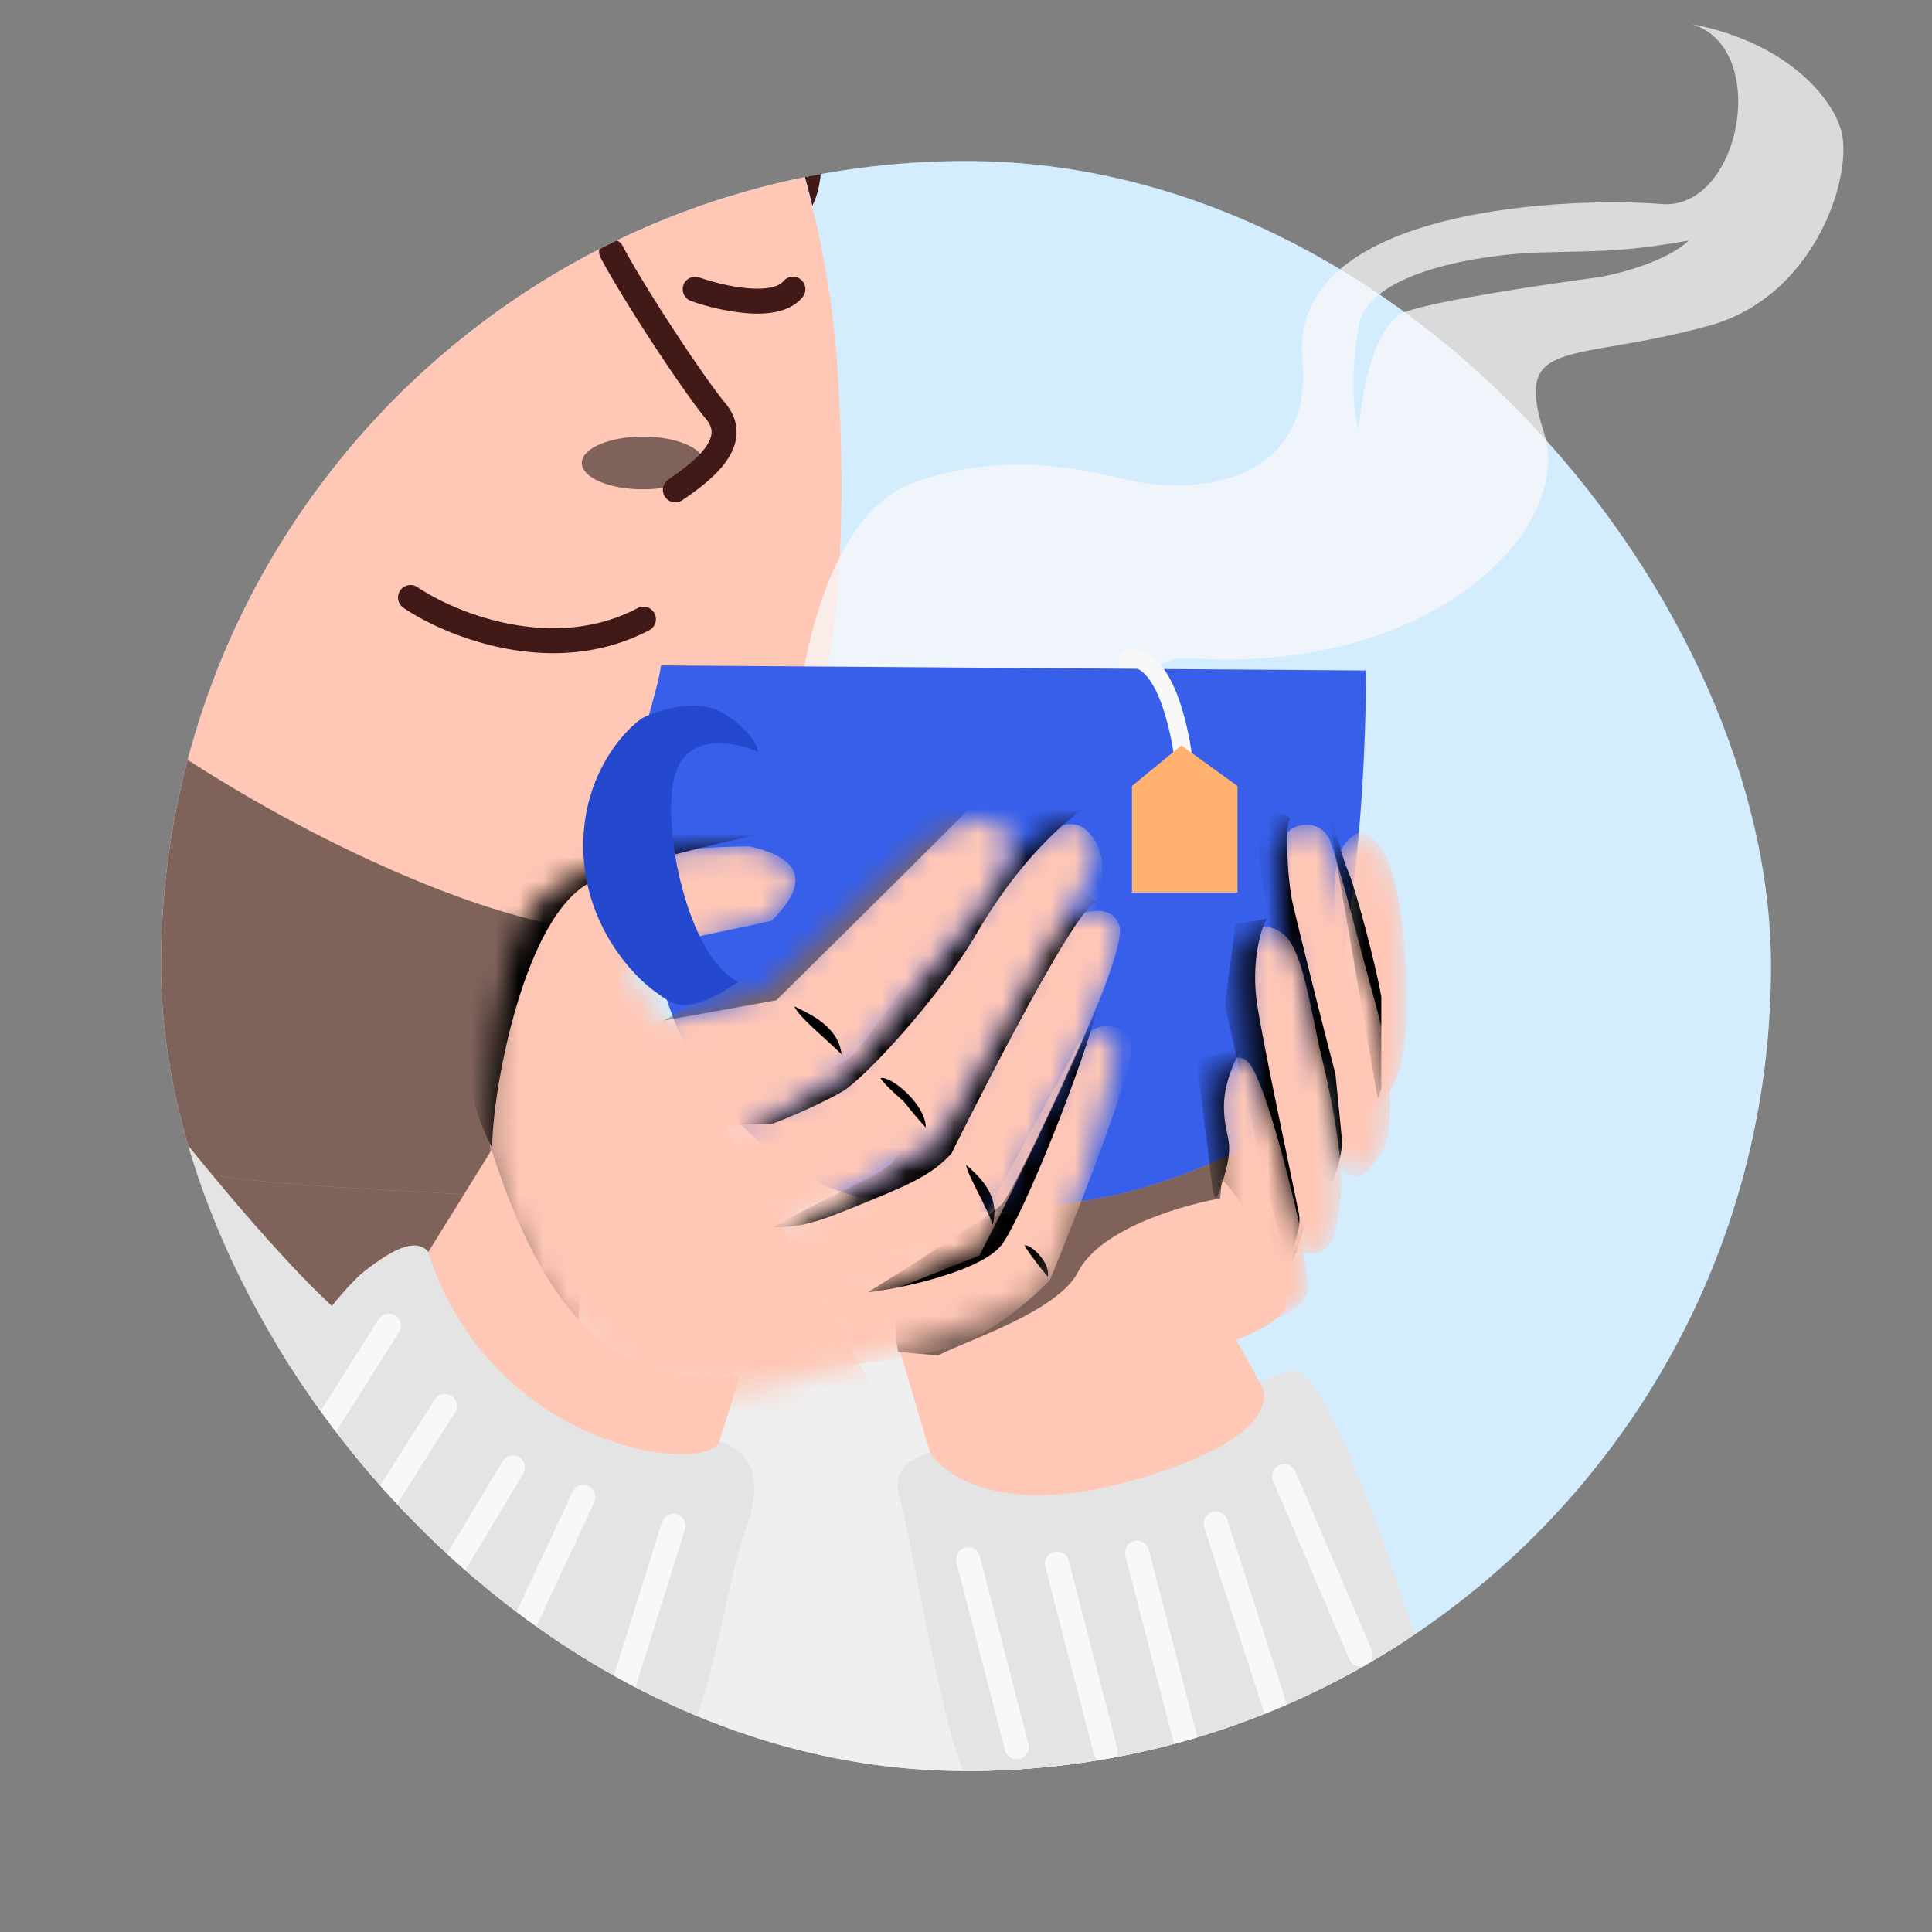<svg xmlns="http://www.w3.org/2000/svg" width="80" height="80" fill="none" class="persona-ilustration" viewBox="0 0 80 80"><rect x="0" y="0" width="80" height="80" fill="#808080" stroke="none"/><g clip-path="url(#fZTPEyYxma_a)"><g clip-path="url(#fZTPEyYxma_b)"><rect width="66.667" height="66.667" x="6.667" y="6.667" fill="#D3EDFF" rx="33.333"/><path fill="#411917" d="M-12.268 15.378c0 8.656-.737 19.475-6.015 30.701-5.37 7.868-6.652 9.834-3.264 18.023.983 2.378-11.209 9.475 4.737 17.679 20.567 8.203 41.075 5.167 37.955-3.268-22.59-23.95-9.663-39.077-18.211-57.36-2.498-5.344-3.92-10.494-1.735-17.35C2.24.536 6.04-6.277 12.91-7.387c6.87-1.11 15.405 2.942 18.564 9.455-.376-1.474-1.892-6.386-2.716-7.907-1.949-3.599-5.573-7.739-19.867-7.1-12.826.573-21.159 14-21.159 28.317"/><path fill="#EFEFEF" d="M-23.498 61.449c5.388-11.154 21.583-9.958 26.484-16.6 9.333 1.226 26.47-.295 35.522 2.325s24.325 32.564 28.444 39.909c-1.538 1.836-5.047 10.079-26.366 22.703-21.319 12.625-49.817-6.089-68.844-17.21 2.228-6.887-4.324-12.32 4.76-31.127"/><path fill="#FFC7B6" d="M23.016 61.547c.847-3.6 1.147-9.53 1.19-12.044-7.676-2.25-22.802-7.278-20.79-3.148S15.736 59.959 20.5 63.4c.485.882 1.668 1.747 2.515-1.853"/><path fill="#000" d="M23.016 61.547c.847-3.6 1.147-9.53 1.19-12.044-7.676-2.25-22.802-7.278-20.79-3.148S15.736 59.959 20.5 63.4c.485.882 1.668 1.747 2.515-1.853" opacity=".5" style="mix-blend-mode:overlay"/><path fill="#FFC7B6" d="M2.986 44.985c.583-4.861-3.97-17.904-6.319-23.818l26.296 14.298 1.214 14.426c-8.344-1.094-21.774-.046-21.19-4.906"/><path fill="#000" d="M2.986 44.985c.583-4.861-3.97-17.904-6.319-23.818l26.296 14.298 1.214 14.426c-8.344-1.094-21.774-.046-21.19-4.906" opacity=".5" style="mix-blend-mode:overlay"/><path fill="#E4E4E4" d="M2.683 42.969c.736-.782 1.3-.34 2.453 1.087 0 0 4.575 6.065 8.028 9.467 3.83 3.774 10.717 8.642 10.717 8.642-.171 1.09-.804 3.67-1.925 3.464C14.652 64.295 4.67 52.735 1.751 46.982l-.015-.03c-.496-.978-.733-1.445-.692-1.617.103-.41.654-1.32 1.639-2.365"/><path fill="#FFC7B6" d="m37.207 55.75 2.338 7.882 14.042-3.818-3.368-6.097z"/><path fill="#F8F8F8" d="M65.025 83.954 53.585 58.7c-2.848 3.278-10.203 4.162-14.43 4.565 2.02 10.783 5.242 23.309 6.922 26.394s13.759-3.805 18.948-5.705"/><path fill="#E4E4E4" fill-rule="evenodd" d="m53.685 58.014 11.847 26.153-.379.139c-1.28.469-2.993 1.248-4.886 2.115l-.235.108c-1.82.834-3.789 1.736-5.657 2.494-1.943.789-3.805 1.433-5.297 1.682-.745.125-1.428.156-1.994.039-.574-.118-1.06-.397-1.337-.906-.438-.805-.964-2.197-1.534-3.974-.572-1.785-1.197-3.984-1.832-6.42a248 248 0 0 1-3.594-16.11l-.075-.403.408-.039c2.11-.201 4.982-.521 7.676-1.195 2.711-.678 5.163-1.696 6.506-3.242zM39.6 63.598c.998 5.27 2.273 10.92 3.507 15.656.633 2.429 1.254 4.613 1.82 6.381.57 1.776 1.078 3.107 1.48 3.844.142.262.402.443.83.531.436.09 1.014.074 1.718-.044 1.407-.234 3.204-.852 5.14-1.638 1.852-.752 3.806-1.647 5.632-2.483l.229-.105c1.708-.782 3.3-1.508 4.563-1.996L53.473 59.361c-1.548 1.49-3.986 2.436-6.495 3.063-2.58.645-5.305.97-7.379 1.174" clip-rule="evenodd"/><path fill="#E4E4E4" d="M58.45 67.337s-3.339-10.785-4.923-10.572c-.615.108-1.364.444-1.364.444s1.645 2.086-5.123 4.05-8.531-1.123-8.531-1.123-1.72.405-1.274 1.824c.446 1.418 1.895 10.347 2.795 11.609 1.124 1.576 6.332 2.239 11.728.425 7.161-2.406 7.046-6.085 6.692-6.657"/><path fill="#F8F8F8" fill-rule="evenodd" d="M39.965 64.09a.5.5 0 0 1 .61.357l2.018 7.797a.502.502 0 0 1-.972.247l-2.018-7.796a.497.497 0 0 1 .362-.605M43.643 64.26a.5.5 0 0 1 .611.358l2.018 7.797a.502.502 0 0 1-.972.247l-2.018-7.797a.497.497 0 0 1 .361-.605M46.96 63.814a.5.5 0 0 1 .61.357l2.018 7.797a.502.502 0 0 1-.972.247l-2.018-7.796a.497.497 0 0 1 .362-.605M50.191 62.614a.5.5 0 0 1 .631.322l2.473 7.664a.502.502 0 0 1-.956.304l-2.473-7.664a.497.497 0 0 1 .325-.626M52.982 60.669c.255-.108.55.009.658.262l3.168 7.404a.502.502 0 0 1-.924.39l-3.168-7.404a.497.497 0 0 1 .266-.652" clip-rule="evenodd"/><path fill="#FFC7B6" d="m-1.163 82.344 21.516-34.726c2.814 8.736 6.361 9.562 10.276 9.367L20.018 91.058z"/><path fill="#F8F8F8" d="m-1.163 82.344 16.618-28.215c1.881 9.626 9.345 10.481 13.26 10.286l-8.697 26.642z"/><path fill="#E4E4E4" fill-rule="evenodd" d="m15.633 53.087.19.97c.92 4.71 3.192 7.231 5.677 8.568 2.504 1.346 5.27 1.512 7.196 1.416l.544-.027-8.991 27.543-21.954-9.031zM-.621 82.161l20.408 8.396 8.405-25.748c-1.955.041-4.604-.21-7.047-1.524-2.52-1.355-4.781-3.818-5.85-8.146z" clip-rule="evenodd"/><path fill="#E4E4E4" d="M15.198 52.553c.915-.691 1.956-1.349 2.52-.74 2.641 8.263 11.538 9.292 12.08 7.87 2.062.688 1.387 2.746 1.09 3.605-.79 2.28-1.09 5.268-2.168 8.154-.63 1.13-.625 1.966-2.017 1.966-6.72 0-12.796-3.072-17.588-9.735-1.14-1.585-.308-2.15 0-2.68 2.067-3.567 4.727-7.415 6.083-8.44"/><path fill="#F8F8F8" fill-rule="evenodd" d="M16.369 54.475a.5.5 0 0 1 .154.69l-4.78 7.545a.5.5 0 0 1-.843-.535l4.78-7.545a.5.5 0 0 1 .689-.155M18.689 57.798a.5.5 0 0 1 .154.69l-4.78 7.545a.5.5 0 1 1-.843-.534L18 57.953a.5.5 0 0 1 .689-.155M21.497 60.337a.5.5 0 0 1 .171.685l-4.445 7.402a.5.5 0 1 1-.856-.514l4.445-7.402a.5.5 0 0 1 .685-.171M24.372 61.532a.5.5 0 0 1 .24.664L20.84 70.28a.5.5 0 1 1-.905-.423l3.773-8.085a.5.5 0 0 1 .664-.241M28.035 62.707a.5.5 0 0 1 .327.626l-2.665 8.499a.5.5 0 0 1-.953-.3l2.665-8.498a.5.5 0 0 1 .626-.327" clip-rule="evenodd"/><path fill="#FFC7B6" d="M34.712 15.732C33.924 1.829 26.361-6.121 23.245-7.931c-4.8-2.79-12.396-3.535-21.317 1.848-9.622 5.805-8.874 15.53-5.916 25.266 2.958 9.737 25.39 20.952 30.196 19.103 4.807-1.848 9.49-5.176 8.504-22.554"/><path fill="#411917" fill-rule="evenodd" d="M16.57 24.452a.517.517 0 0 1 .718-.139c.772.522 2.179 1.208 3.838 1.525 1.654.316 3.522.26 5.26-.648a.517.517 0 1 1 .478.916c-2.002 1.046-4.122 1.094-5.933.747-1.806-.345-3.343-1.089-4.222-1.683a.517.517 0 0 1-.139-.718" clip-rule="evenodd"/><path fill="#FFC7B6" d="M29.158 19.17c0 .604-1.135 1.092-2.534 1.092s-2.533-.488-2.533-1.091 1.134-1.092 2.533-1.092 2.534.489 2.534 1.092"/><path fill="#000" d="M29.158 19.17c0 .604-1.135 1.092-2.534 1.092s-2.533-.488-2.533-1.091 1.134-1.092 2.533-1.092 2.534.489 2.534 1.092" opacity=".5" style="mix-blend-mode:overlay"/><path fill="#411917" fill-rule="evenodd" d="M25.082 9.97a.517.517 0 0 1 .7.213c.955 1.795 3.352 5.43 4.253 6.513.347.418.497.871.459 1.333-.037.445-.242.837-.488 1.163-.484.64-1.244 1.172-1.748 1.518a.517.517 0 1 1-.585-.853c.523-.359 1.141-.803 1.508-1.288.18-.238.267-.446.282-.625.014-.16-.027-.352-.223-.587-.955-1.149-3.39-4.845-4.371-6.688a.517.517 0 0 1 .213-.7M12.641 10.818a.517.517 0 0 1 .703-.2c.777.434 2.046.973 3.304 1.182 1.281.213 2.383.06 3.037-.66a.517.517 0 0 1 .765.696c-1.02 1.122-2.591 1.214-3.972.984-1.405-.234-2.787-.825-3.637-1.298a.517.517 0 0 1-.2-.704M28.3 11.803a.517.517 0 0 1 .66-.314c.494.176 1.28.386 2.012.447.367.03.697.02.961-.036.267-.057.418-.15.498-.25a.517.517 0 0 1 .803.652c-.283.348-.688.524-1.084.61-.4.084-.84.089-1.262.054a9.6 9.6 0 0 1-2.274-.502.517.517 0 0 1-.314-.66" clip-rule="evenodd"/><path fill="#411917" d="M31.875 7.288c-1.92-.347-4.07-.749-5.97-.174-.87.255-1.27-1.032-.411-1.317 2.257-.436 4.435.196 6.594.78.452.154.248.833-.214.714zM12.415 7.37c2.256-.418 4.78-.902 7.004-.255 1.017.287 1.5-1.204.494-1.524-2.643-.484-5.203.265-7.74.96-.533.181-.3.963.243.822z"/><path fill="#411917" d="M10.971 4.078c4.987-2.545 13.186-7.304 13.652-10.442.387-.668-6.712-3.888-13.652-2.153C1.302-6.1-2.005.336-2.005 5.86c0 5.303 3.884 15.114 5.835 19.1-.127-1.357-1.688-6.861-1.383-10.83.382-4.962 2.29-6.87 8.524-10.051"/><path fill="#411917" d="M8.89-12.94c-12.825.574-21.158 14.001-21.158 28.318.508 2.234 1.557 28.594 4.554 31.271 3.36 3 13.149 3.03 13.149-11.69 0-6.27-2.597-11.21-3.953-23.99C1.121 7.56 6.04-6.277 12.91-7.387c6.87-1.11 15.404 2.942 18.564 9.455-.376-1.475-1.892-6.387-2.716-7.908-1.95-3.598-5.573-7.738-19.867-7.1"/><path fill="#411917" d="M27.906-.666c-1.863-1.666-7.286-5.445-9.065-7.995.978-.386 2.364-3.443 7.346-.881 4.981 2.562 9.15 14.808 7.452 18.058-1.118-4.615-2.346-6.153-5.733-9.182"/></g><path fill="#F8F8F8" fill-rule="evenodd" d="M32.953 34.228c-.476-4.044.66-12.76 4.885-14.245 3.67-1.29 6.758-.59 8.627-.165.282.063.537.121.761.165 2.427.428 7.165 0 6.708-5.138-.57-6.423 11.568-6.68 14.85-6.395S73.345 2 70.063 1c4.11.8 5.804 3.188 6.137 4.282.618 1.665-.869 6.95-5.436 8.206-1.552.427-2.86.652-3.916.834-2.832.487-3.857.664-2.921 3.574 1.284 3.997-4.588 9.986-14.56 9.366-3.647-.227-.38 4.445 1.713 6.966zm30.859-23.776c-2.354.065-7.158.765-7.55 3.04-.393 2.274-.164 3.824 0 4.314.097-1.438.627-4.432 1.96-4.903 1.334-.47 5.911-1.151 8.033-1.433.855-.151 2.788-.664 3.673-1.51-2.31.41-3.386.433-5.049.467-.328.007-.68.014-1.068.025" clip-rule="evenodd" opacity=".75"/><path fill="#375FE9" d="m56.557 27.764-29.187-.21c-.27 2.017-1.85 4.473-.678 10.234s2.62 8.172 6.713 10.973c5.272 2.664 14.923 1.156 18.615-.925s4.563-14.249 4.537-20.072"/><path fill="#FFC7B6" d="M52.697 53.66c-1.533 1.782-6.47 3.249-15.504 2.315 0 0-1.473-5.332 6.845-6.141 5.347-.52 10.108-3.807 10.108-3.807.581 1.32.084 5.85-1.449 7.633"/><path fill="#000" d="M52.697 53.66c-1.533 1.782-6.47 3.249-15.504 2.315 0 0-1.473-5.332 6.845-6.141 5.347-.52 10.108-3.807 10.108-3.807.581 1.32.084 5.85-1.449 7.633" opacity=".5" style="mix-blend-mode:overlay"/><path fill="#FFC7B6" d="M40.997 56.547c1.398.055 9.577-2.08 9.577-7.715.955.788 2.823 4.421 2.656 5.272-.167.85-3.263 1.883-4.079 2.11a29.4 29.4 0 0 1-8.154.333"/><path fill="#FFC7B6" d="M44.637 52.674c.953-1.875 4.619-2.856 6.09-3.083.337 3.202-5.607 8.198-12.094 6.71.163-.424 5.05-1.752 6.004-3.627"/><mask id="fZTPEyYxma_c" width="4" height="13" x="55" y="34" maskUnits="userSpaceOnUse" style="mask-type:alpha"><path fill="#FFC7B6" d="M58.057 38.22c-.292-2.212-.787-3.721-1.847-3.723-.748.444-.756.894-.909 1.614-.122.576.122 6.744.651 10.285.686-.424 1.398-.45 1.891-1.791.617-1.676.439-4.682.214-6.386"/></mask><g mask="url(#fZTPEyYxma_c)"><path fill="#FFC7B6" d="M58.057 38.22c-.292-2.212-.787-3.721-1.847-3.723-.748.444-.756.894-.909 1.614-.122.576.122 6.744.651 10.285.686-.424 1.398-.45 1.891-1.791.617-1.676.439-4.682.214-6.386"/><path fill="#000" d="M55.845 36.128c-.447-1.035-.608-2.4-.834-2.365l2.037 11.73.149-.403v-3.818c-.262-1.484-1.098-4.554-1.352-5.144" style="mix-blend-mode:overlay"/></g><mask id="fZTPEyYxma_d" width="6" height="15" x="52" y="34" maskUnits="userSpaceOnUse" style="mask-type:alpha"><path fill="#FFC7B6" d="M55.102 34.883c-.367-1.104-2.034-.986-2.228.495-.286 2.173 1.435 12.302 2.852 13.201.677.43 1.185-.383 1.54-.97.355-.588.542-3.024-.309-6.053-.833-2.967-1.217-4.754-1.855-6.673"/></mask><g mask="url(#fZTPEyYxma_d)"><path fill="#FFC7B6" d="M55.102 34.883c-.367-1.104-2.034-.986-2.228.495-.286 2.173 1.435 12.302 2.852 13.201.677.43 1.185-.383 1.54-.97.355-.588.542-3.024-.309-6.053-.833-2.967-1.217-4.754-1.855-6.673"/><path fill="#000" d="M53.545 37.483c-.244-1.046-.294-2.803-.193-3.41.213-.376-.431-.473-.942-.376-.51.098-.213 2.432 0 3.587.628 4.123 2.06 12.218 2.766 11.61.095-.082.475-1.301.383-1.788l-.26-2.63a412 412 0 0 1-1.754-6.993" style="mix-blend-mode:overlay"/></g><mask id="fZTPEyYxma_e" width="5" height="14" x="51" y="38" maskUnits="userSpaceOnUse" style="mask-type:alpha"><path fill="#FFC7B6" d="M52.77 38.457c-.94-.349-1.506.389-1.428 1.966.178 3.578.523 10.77 2.13 11.305 1.608.535 1.794-.184 2.035-2.105.24-1.922-.872-6.237-.872-6.237l-.013-.065c-.651-3.203-.919-4.518-1.852-4.864"/></mask><g mask="url(#fZTPEyYxma_e)"><path fill="#FFC7B6" d="M52.77 38.457c-.94-.349-1.506.389-1.428 1.966.178 3.578.523 10.77 2.13 11.305 1.608.535 1.794-.184 2.035-2.105.24-1.922-.872-6.237-.872-6.237l-.013-.065c-.651-3.203-.919-4.518-1.852-4.864"/><path fill="#000" d="M52.038 41.46c-.206-1.511.114-2.91.416-3.419l-1.294.233-.44 3.337c.846 3.82 2.566 11.284 2.69 10.58s.482-1.236.379-1.926c-.397-1.966-1.544-7.295-1.75-8.806" style="mix-blend-mode:overlay"/></g><mask id="fZTPEyYxma_f" width="5" height="12" x="50" y="43" maskUnits="userSpaceOnUse" style="mask-type:alpha"><path fill="#FFC7B6" d="M51.634 43.929c-.655-.541-1.525.595-1.299 1.996.34 2.108.251 6.957.582 8.231s3.315.302 3.257-.88l-.357-2.519c-.454-2.05-1.527-6.288-2.183-6.828"/></mask><g mask="url(#fZTPEyYxma_f)"><path fill="#FFC7B6" d="M51.634 43.929c-.655-.541-1.525.595-1.299 1.996.34 2.108.251 6.957.582 8.231s3.315.302 3.257-.88l-.357-2.519c-.454-2.05-1.527-6.288-2.183-6.828"/><path fill="#000" d="M50.681 45.899c-.027-1.045.502-2.132.77-2.545l-1.908.536.502 3.951c.212 2.11.261 2.163.636.904.469-1.574.034-1.54 0-2.846" style="mix-blend-mode:overlay"/></g><mask id="fZTPEyYxma_g" width="18" height="23" x="20" y="35" maskUnits="userSpaceOnUse" style="mask-type:alpha"><path fill="#FFC7B6" d="M31.038 35.048c-2.934.011-7.415.46-9.006 2.645s-1.816 7.579-1.73 10.004c.46 2.44 2.269 7.394 5.85 9.402s9.504-1.028 11.647-1.337L27.25 42.054c-.656-1.423-1.734-1.667-1.035-2.377.826-.32 5.72-1.531 5.741-1.553l.014-.014c.563-.57 1.145-1.316.921-1.963l-.01-.03c-.167-.43-.699-.814-1.843-1.069"/></mask><g mask="url(#fZTPEyYxma_g)"><path fill="#FFC7B6" d="M31.038 35.048c-2.934.011-7.415.46-9.006 2.645s-1.816 7.579-1.73 10.004c.46 2.44 2.272 7.821 5.853 9.829s8.764 1.892 10.908 1.583l-9.445-16.717c.276-1.27-.464-2.664.235-3.374.029-.03 4.081-.872 4.103-.894l.014-.014c.563-.57 1.145-1.316.921-1.963l-.01-.03c-.167-.43-.699-.814-1.843-1.069"/><path fill="#000" d="M24.511 36.506c1.691-.801 5.846-1.746 8.429-2.28l-3.403-1.678c-2.04.216-7.911 2.083-8.812 4.685-1.127 3.252-2.253 6.744-.346 10.29.007-2.395 1.337-9.693 4.132-11.017" style="mix-blend-mode:overlay"/></g><mask id="fZTPEyYxma_h" width="15" height="15" x="32" y="42" maskUnits="userSpaceOnUse" style="mask-type:alpha"><path fill="#FFC7B6" d="M46.212 43.826c.1-1.22-1.334-1.877-1.777-.19l-3.803 6.97c-2.156.747-6.703 2.377-7.648 2.91-.945.532 1.564 2.407 2.14 3.121 0 0 3.234-1.32 5.094-1.852 2.208-.632 3.265-1.791 3.265-1.791 1.083-2.652 2.627-7.949 2.729-9.168"/></mask><g mask="url(#fZTPEyYxma_h)"><path fill="#FFC7B6" d="M46.858 43.516c.101-1.22-1.783-1.567-2.423.12l-3.803 6.97c-2.155.748-6.703 2.377-7.648 2.91s.504 2.418 1.079 3.132c0 0 3.328-.304 5.188-.836 2.208-.632 4.233-2.818 4.233-2.818 1.082-2.651 3.273-8.26 3.374-9.478"/><path fill="#000" d="M41.462 49.881c.453-.453 3.09-6.003 4.19-8.903-.777 3.255-3.39 9.57-4.19 10.584s-3.844 1.752-5.533 1.952c1.655-1.022 5.08-3.18 5.533-3.633M42.422 51.561c.307-.024 1.102.774.961 1.304-.163-.193-.477-.6-.477-.6s-.418-.54-.484-.704" style="mix-blend-mode:overlay"/></g><mask id="fZTPEyYxma_i" width="18" height="19" x="29" y="37" maskUnits="userSpaceOnUse" style="mask-type:alpha"><path fill="#FFC7B6" d="M38.697 47.222 29.45 52.54c-.995 2.802.968 3.19 2.073 3.034l9.247-4.018c2.093-4.05 5.966-12.02 5.583-13.216s-2.111-.4-2.928.146z"/></mask><g mask="url(#fZTPEyYxma_i)"><path fill="#FFC7B6" d="M38.697 47.222 29.45 52.54c-.995 2.802.968 3.19 2.073 3.034l9.032-3.586c2.092-4.051 6.181-12.452 5.798-13.648s-2.111-.4-2.928.146z"/><path fill="#000" d="m42 39.427 1.546-3.2s1.174.618 1.865 1.13c-.871 0-6.012 10.404-6.012 10.404-.868.968-2.009 1.389-3.897 2.17s-2.485.886-3.475.886c2.025-1.184 4.324-2.104 4.866-2.624.543-.521 4.103-6.578 5.107-8.766M40.002 48.233c.07.453.885 1.776 1.1 2.487.364-1.257-.666-2.1-1.1-2.487" style="mix-blend-mode:overlay"/></g><mask id="fZTPEyYxma_j" width="20" height="18" x="26" y="34" maskUnits="userSpaceOnUse" style="mask-type:alpha"><path fill="#FFC7B6" d="m38.852 47.254-7.71 4.469c-4.574.86-5.044-1.142-4.5-2.909l8.011-4.272 5.602-6.604c1.027-1.607 3.393-4.581 4.642-3.631s-.45 3.033-.905 3.952z"/></mask><g mask="url(#fZTPEyYxma_j)"><path fill="#FFC7B6" d="M39.893 48.155c-2.77 2.748-8.721 4.871-8.721 4.871-4.575.86-5.075-2.445-4.53-4.212l8.01-4.273 5.602-6.604c1.028-1.606 3.394-4.58 4.643-3.63 1.25.95.651 3.024.196 3.943 0 0-2.099 6.828-5.2 9.905"/><path fill="#000" d="M35.319 43.695c.776-.766 5.736-8.135 7.779-11.243l2.048.845s-2.394 1.388-4.72 5.379c-1.597 2.742-4.702 6.04-5.548 6.523-1.25.715-2.929 1.349-2.929 1.349l-2.584.038c1.633-1.208 5.178-2.126 5.954-2.892M36.461 44.648c.402-.134 1.872 1.076 1.873 2.04-.286-.288-.919-1.088-.919-1.088s-.807-.687-.954-.952" style="mix-blend-mode:overlay"/></g><mask id="fZTPEyYxma_k" width="19" height="16" x="23" y="33" maskUnits="userSpaceOnUse" style="mask-type:alpha"><path fill="#FFC7B6" d="m31.71 41.004-8.417 2.475c-.5 5.205 3.359 5.07 5.125 5.009h.007l6.791-4.217 5.463-6.803c.474-.551 1.178-1.683 1.048-2.657-.201-1.508-2.251-.687-3.35 0z"/></mask><g mask="url(#fZTPEyYxma_k)"><path fill="#FFC7B6" d="m31.71 41.005-8.417 2.474c-.5 5.212 2.9 6.392 4.664 6.33l8.078-4.512 5.752-8.352c.473-.55 1.37-2.029 1.168-3.537-.201-1.508-2.45-.51-3.55.177z"/><path fill="#FFC7B6" d="m42.885 32.125-.104.032c-.423.136-2.018.693-2.928 1.607-3.17 3.188-7.712 7.655-7.712 7.655l-4.653.84 3.82-2.228 7.234-6.554 4.239-1.32z"/><path fill="#000" d="m42.885 32.125-.104.032c-.423.136-2.018.693-2.928 1.607-3.17 3.188-7.712 7.655-7.712 7.655l-4.653.84 3.82-2.228 7.234-6.554 4.239-1.32z" opacity=".5" style="mix-blend-mode:overlay"/><path fill="#000" d="M32.888 41.67c.224.488 1.346 1.366 1.957 1.985-.117-1.151-1.345-1.687-1.957-1.985" style="mix-blend-mode:overlay"/></g><path fill="#2449CF" d="M27.969 32.027c.531-1.707 2.503-1.308 3.423-.895-.012-.233-.306-.873-1.388-1.57-1.083-.697-2.72-.178-3.404.17-.862.589-2.558 2.53-2.443 5.578.116 3.048 2.053 5.121 3.008 5.777.603.414 1.146 1.123 3.41-.439-2.048-.913-3.27-6.486-2.606-8.62"/><path fill="#F8F8F8" fill-rule="evenodd" d="M47.53 28.058c-.245-.31-.488-.439-.739-.422-.124.008-.194 0-.368 0-.048-.052-.09-.185-.09-.32-.013-.205.205-.407.409-.421.592-.04 1.046.292 1.37.703.324.408.563.946.738 1.456a12.111 12.111 0 0 1 .478 2.016l.005.036.002.01v.003l-.368.048.368-.047a.372.372 0 0 1-.736.095m0 0v-.002l-.001-.008-.005-.03-.018-.122a11.4 11.4 0 0 0-.427-1.758c-.164-.48-.37-.925-.617-1.237" clip-rule="evenodd"/><path fill="#FFB26F" d="m46.871 32.548 2.047-1.683 2.325 1.683v4.407h-4.372z"/></g><defs><clipPath id="fZTPEyYxma_a"><path fill="#fff" d="M0 0h80v80H0z"/></clipPath><clipPath id="fZTPEyYxma_b"><rect width="66.667" height="66.667" x="6.667" y="6.667" fill="#fff" rx="33.333"/></clipPath></defs></svg>